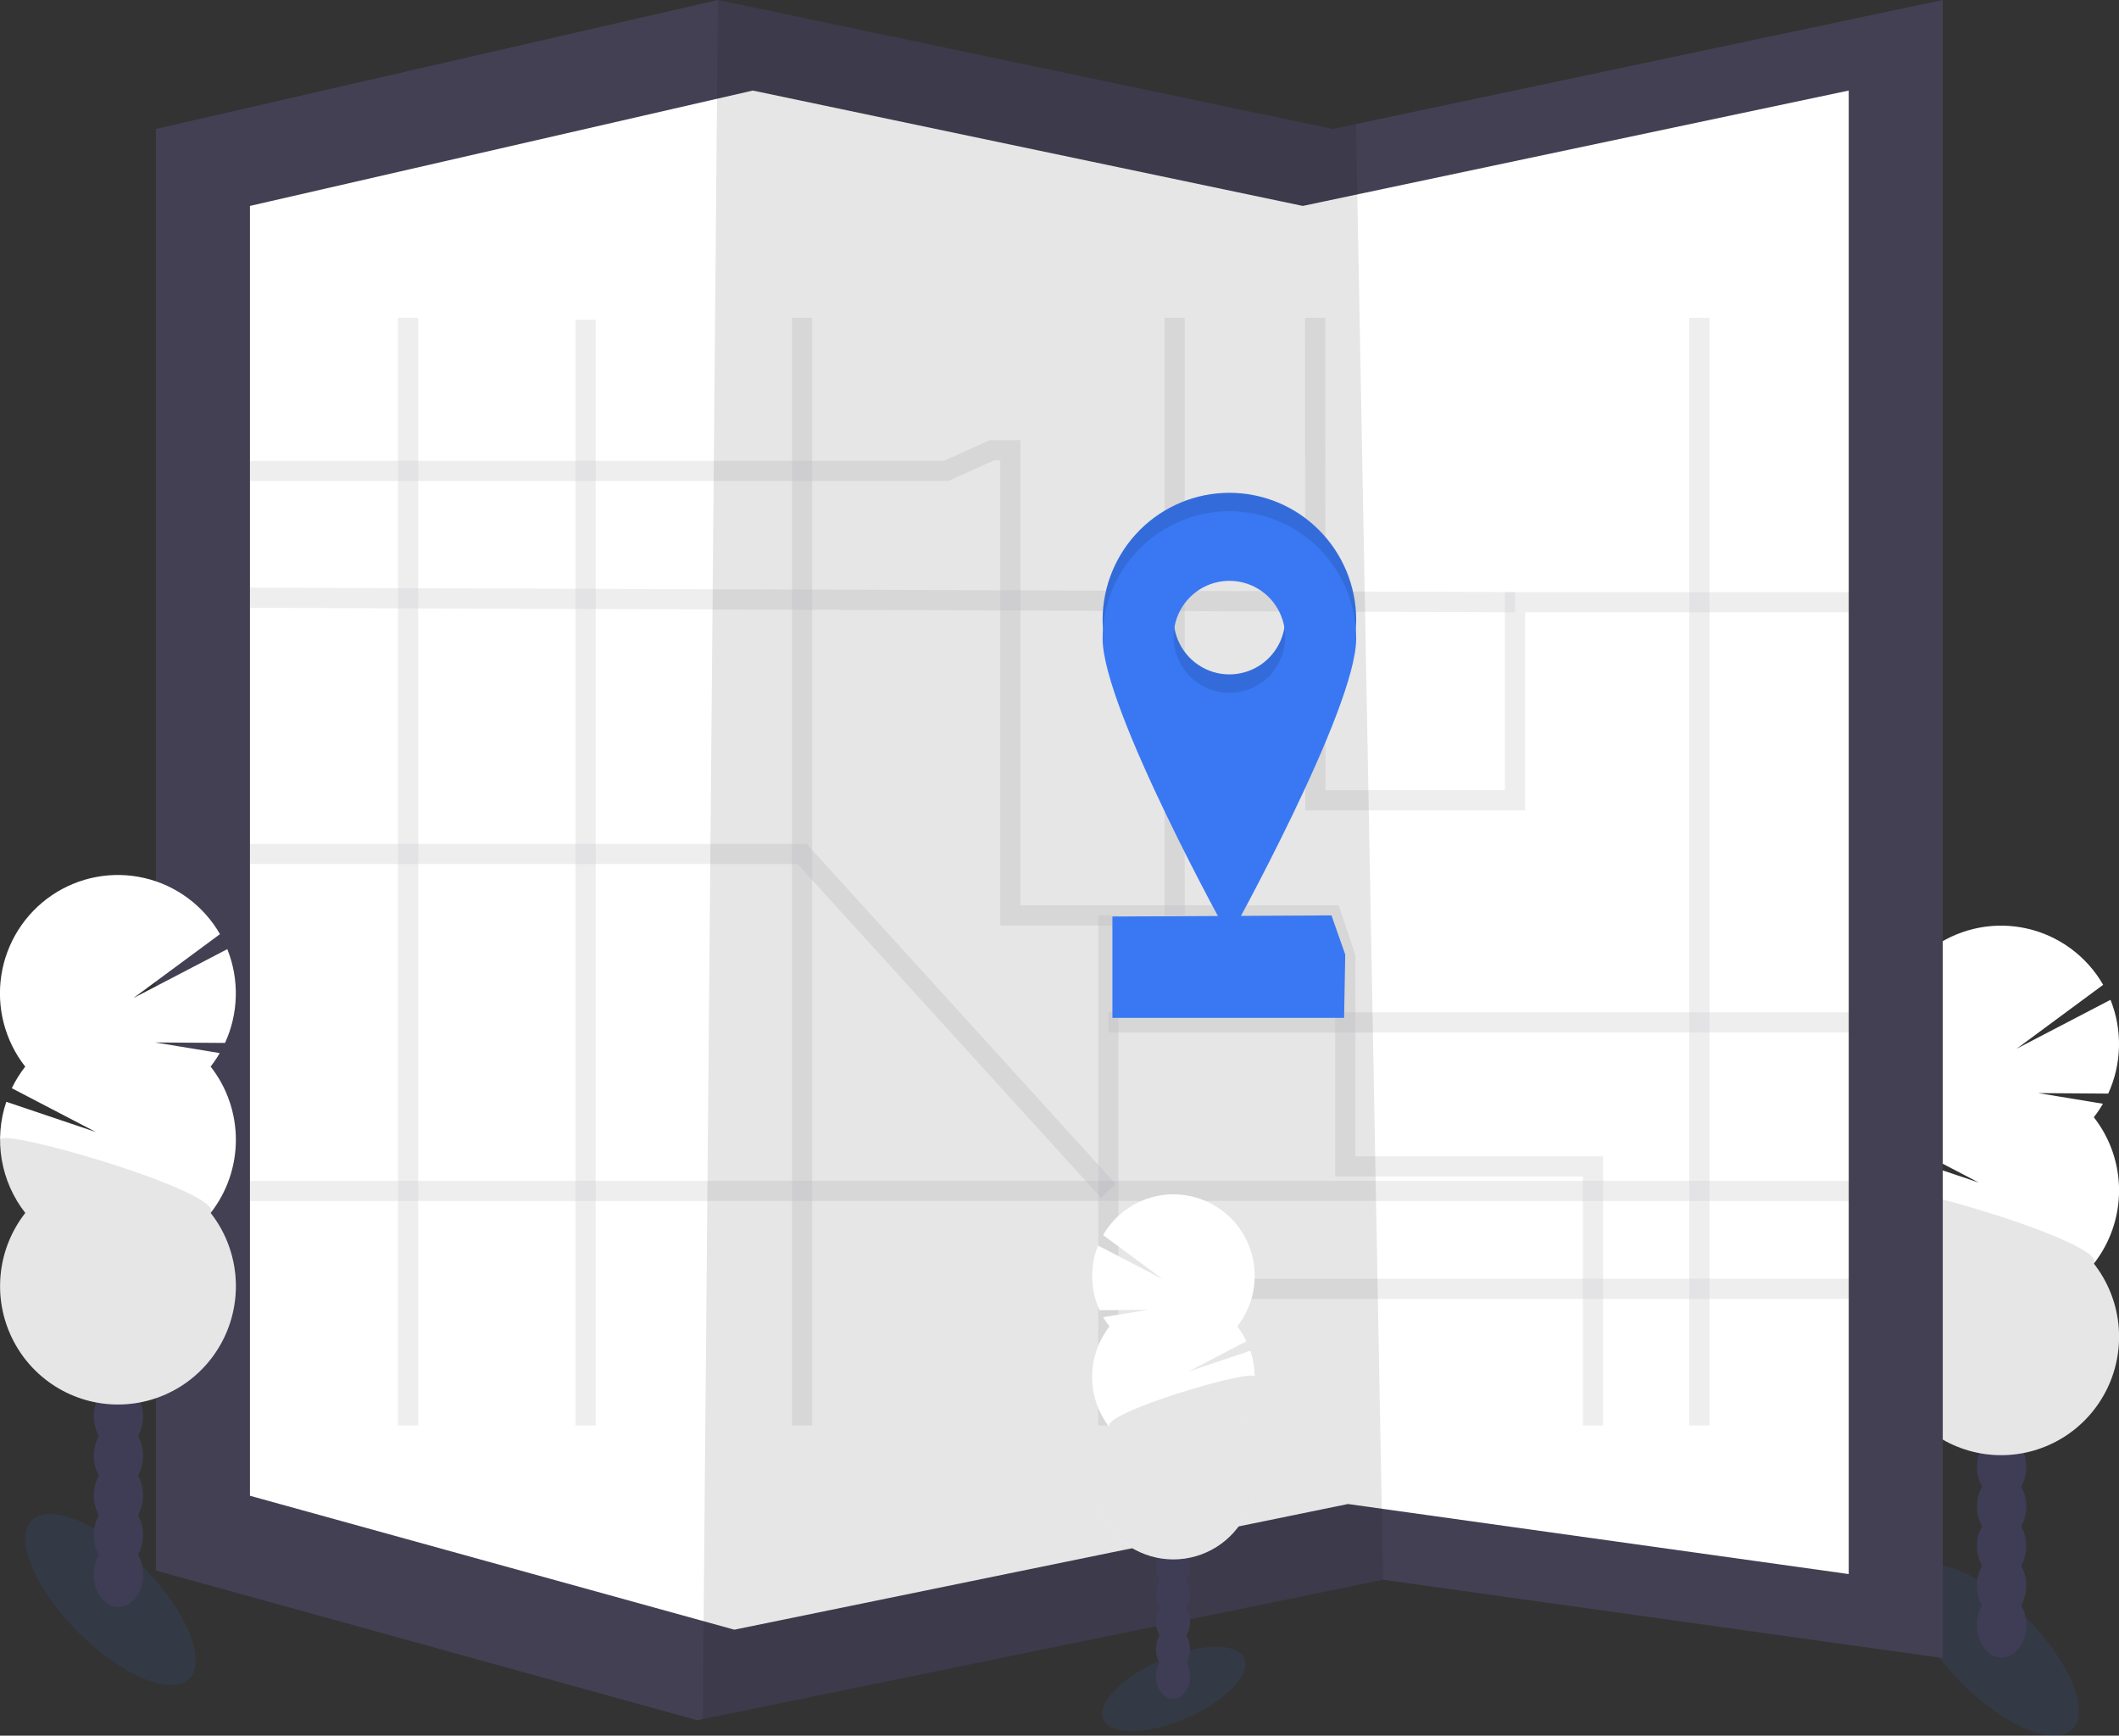 <svg width="315" height="258" viewBox="0 0 315 258" fill="none" xmlns="http://www.w3.org/2000/svg">
<rect x="0" y="0" width="315" height="258" fill="#333333" stroke="none"/>
<g clip-path="url(#clip0)">
<path opacity="0.1" d="M308.082 257.037C310.744 254.365 307.663 246.94 301.2 240.452C294.738 233.965 287.341 230.872 284.679 233.544C282.018 236.217 285.098 243.642 291.561 250.129C298.023 256.617 305.42 259.71 308.082 257.037Z" fill="#3978F2"/>
<path d="M297.552 246.375C299.573 246.375 301.211 244.222 301.211 241.566C301.211 238.91 299.573 236.756 297.552 236.756C295.531 236.756 293.893 238.91 293.893 241.566C293.893 244.222 295.531 246.375 297.552 246.375Z" fill="#3F3D56"/>
<path d="M297.552 240.498C299.573 240.498 301.211 238.344 301.211 235.688C301.211 233.032 299.573 230.879 297.552 230.879C295.531 230.879 293.893 233.032 293.893 235.688C293.893 238.344 295.531 240.498 297.552 240.498Z" fill="#3F3D56"/>
<path d="M297.552 234.621C299.573 234.621 301.211 232.467 301.211 229.811C301.211 227.155 299.573 225.002 297.552 225.002C295.531 225.002 293.893 227.155 293.893 229.811C293.893 232.467 295.531 234.621 297.552 234.621Z" fill="#3F3D56"/>
<path d="M297.552 228.743C299.573 228.743 301.211 226.59 301.211 223.934C301.211 221.278 299.573 219.124 297.552 219.124C295.531 219.124 293.893 221.278 293.893 223.934C293.893 226.59 295.531 228.743 297.552 228.743Z" fill="#3F3D56"/>
<path d="M297.552 222.866C299.573 222.866 301.211 220.712 301.211 218.056C301.211 215.4 299.573 213.247 297.552 213.247C295.531 213.247 293.893 215.4 293.893 218.056C293.893 220.712 295.531 222.866 297.552 222.866Z" fill="#3F3D56"/>
<path d="M297.552 216.988C299.573 216.988 301.211 214.835 301.211 212.179C301.211 209.523 299.573 207.369 297.552 207.369C295.531 207.369 293.893 209.523 293.893 212.179C293.893 214.835 295.531 216.988 297.552 216.988Z" fill="#3F3D56"/>
<path d="M297.552 211.111C299.573 211.111 301.211 208.957 301.211 206.301C301.211 203.645 299.573 201.492 297.552 201.492C295.531 201.492 293.893 203.645 293.893 206.301C293.893 208.957 295.531 211.111 297.552 211.111Z" fill="#3F3D56"/>
<path d="M311.249 166.08C311.75 165.442 312.206 164.769 312.613 164.067L302.997 162.483L313.397 162.558C314.395 160.379 314.94 158.019 314.998 155.622C315.057 153.225 314.628 150.841 313.738 148.616L299.789 155.883L312.647 146.387C311.443 144.294 309.822 142.473 307.885 141.036C305.948 139.6 303.738 138.58 301.391 138.039C299.044 137.498 296.612 137.448 294.245 137.892C291.878 138.337 289.628 139.266 287.634 140.622C285.641 141.978 283.947 143.732 282.659 145.774C281.371 147.816 280.515 150.102 280.146 152.491C279.776 154.879 279.901 157.319 280.512 159.657C281.123 161.995 282.208 164.181 283.698 166.08C282.918 167.074 282.248 168.149 281.7 169.288L294.18 175.791L280.881 171.307C279.947 174.08 279.717 177.043 280.21 179.928C280.704 182.813 281.906 185.529 283.708 187.83C281.674 190.426 280.41 193.543 280.058 196.826C279.706 200.109 280.281 203.425 281.718 206.395C283.155 209.365 285.396 211.869 288.184 213.621C290.972 215.373 294.195 216.303 297.484 216.303C300.773 216.303 303.996 215.373 306.783 213.621C309.571 211.869 311.812 209.365 313.249 206.395C314.686 203.425 315.261 200.109 314.91 196.826C314.558 193.543 313.293 190.426 311.259 187.83C313.689 184.729 315.01 180.898 315.01 176.952C315.01 173.006 313.689 169.175 311.259 166.073L311.249 166.08Z" fill="white"/>
<path opacity="0.1" d="M279.947 176.959C279.94 180.906 281.262 184.739 283.698 187.837C281.664 190.433 280.399 193.55 280.047 196.833C279.696 200.116 280.271 203.432 281.708 206.402C283.145 209.372 285.386 211.876 288.174 213.628C290.962 215.381 294.184 216.31 297.473 216.31C300.763 216.31 303.985 215.381 306.773 213.628C309.561 211.876 311.802 209.372 313.239 206.402C314.676 203.432 315.251 200.116 314.899 196.833C314.548 193.55 313.283 190.433 311.249 187.837C313.599 184.846 279.947 174.984 279.947 176.959Z" fill="black"/>
<path d="M288.802 0V246.461L205.602 234.822L104.464 255.535L103.649 255.703L23.177 233.453V19.169L106.717 0L198.101 19.169L201.575 18.433L288.802 0Z" fill="#444053"/>
<path d="M274.822 13.46V233.977L200.382 223.564L109.889 242.096L109.159 242.244L37.157 222.338V30.609L111.907 13.46L193.668 30.609L196.778 29.952L274.822 13.46Z" fill="white"/>
<path opacity="0.1" d="M205.603 234.822L104.464 255.535L106.718 0L198.101 19.169L201.576 18.433L205.603 234.822Z" fill="black"/>
<g opacity="0.3">
<path opacity="0.3" d="M195.503 47.238L195.543 118.952H225.209V89.513H276.015L281.983 81.832" stroke="#444053" stroke-width="3" stroke-miterlimit="10"/>
<path opacity="0.3" d="M30.337 70.002H140.645L147.465 66.921H150.193V136.067H197.93L199.976 142.228V173.378H236.802V211.888" stroke="#444053" stroke-width="3" stroke-miterlimit="10"/>
<path opacity="0.3" d="M164.763 211.888V136.067" stroke="#444053" stroke-width="3" stroke-miterlimit="10"/>
<path opacity="0.3" d="M281.983 191.575H164.763" stroke="#444053" stroke-width="3" stroke-miterlimit="10"/>
<path opacity="0.3" d="M252.624 47.238V211.888" stroke="#444053" stroke-width="3" stroke-miterlimit="10"/>
<path opacity="0.3" d="M29.996 177.021H281.983" stroke="#444053" stroke-width="3" stroke-miterlimit="10"/>
<path opacity="0.3" d="M60.664 211.888V47.238" stroke="#444053" stroke-width="3" stroke-miterlimit="10"/>
<path opacity="0.3" d="M119.238 47.238V211.888" stroke="#444053" stroke-width="3" stroke-miterlimit="10"/>
<path opacity="0.3" d="M30.337 88.829L225.209 89.513" stroke="#444053" stroke-width="3" stroke-miterlimit="10"/>
<path opacity="0.3" d="M87.053 47.536V211.888" stroke="#444053" stroke-width="3" stroke-miterlimit="10"/>
<path opacity="0.3" d="M29.996 126.934H119.238L164.763 177.02" stroke="#444053" stroke-width="3" stroke-miterlimit="10"/>
<path opacity="0.3" d="M174.624 47.238V136.067" stroke="#444053" stroke-width="3" stroke-miterlimit="10"/>
<path opacity="0.3" d="M164.763 151.977H281.983" stroke="#444053" stroke-width="3" stroke-miterlimit="10"/>
</g>
<path d="M199.806 151.3H165.366V136.238L197.93 136.067L199.976 141.886L199.806 151.3Z" fill="#3978F2"/>
<path d="M182.757 73.254C177.757 73.254 172.963 75.247 169.428 78.796C165.893 82.345 163.907 87.158 163.907 92.176C163.907 102.627 182.757 136.58 182.757 136.58C182.757 136.58 201.606 102.641 201.606 92.176C201.606 87.158 199.62 82.345 196.085 78.796C192.55 75.247 187.756 73.254 182.757 73.254ZM182.757 100.248C181.116 100.248 179.513 99.76 178.149 98.845C176.786 97.93 175.723 96.63 175.095 95.109C174.468 93.588 174.303 91.914 174.623 90.299C174.943 88.684 175.733 87.201 176.893 86.037C178.053 84.872 179.53 84.079 181.139 83.758C182.747 83.437 184.415 83.602 185.93 84.232C187.445 84.862 188.741 85.929 189.652 87.298C190.563 88.667 191.049 90.277 191.049 91.923C191.048 94.13 190.174 96.247 188.619 97.807C187.064 99.368 184.955 100.245 182.757 100.245V100.248Z" fill="#3978F2"/>
<path opacity="0.1" d="M182.757 73.254C177.757 73.254 172.963 75.247 169.428 78.796C165.893 82.345 163.907 87.158 163.907 92.176C163.907 102.627 182.757 136.58 182.757 136.58C182.757 136.58 201.606 102.641 201.606 92.176C201.606 87.158 199.62 82.345 196.085 78.796C192.55 75.247 187.756 73.254 182.757 73.254ZM182.757 100.248C181.116 100.248 179.513 99.76 178.149 98.845C176.786 97.93 175.723 96.63 175.095 95.109C174.468 93.588 174.303 91.914 174.623 90.299C174.943 88.684 175.733 87.201 176.893 86.037C178.053 84.872 179.53 84.079 181.139 83.758C182.747 83.437 184.415 83.602 185.93 84.232C187.445 84.862 188.741 85.929 189.652 87.298C190.563 88.667 191.049 90.277 191.049 91.923C191.048 94.13 190.174 96.247 188.619 97.807C187.064 99.368 184.955 100.245 182.757 100.245V100.248Z" fill="black"/>
<path d="M182.757 75.992C177.757 75.992 172.963 77.986 169.428 81.534C165.893 85.083 163.907 89.896 163.907 94.915C163.907 105.366 182.757 139.319 182.757 139.319C182.757 139.319 201.606 105.379 201.606 94.915C201.606 89.896 199.62 85.083 196.085 81.534C192.55 77.986 187.756 75.992 182.757 75.992ZM182.757 102.987C181.116 102.987 179.513 102.498 178.149 101.584C176.786 100.669 175.723 99.369 175.095 97.847C174.468 96.326 174.303 94.652 174.623 93.037C174.943 91.423 175.733 89.939 176.893 88.775C178.053 87.611 179.53 86.818 181.139 86.497C182.747 86.175 184.415 86.34 185.93 86.97C187.445 87.6 188.741 88.668 189.652 90.037C190.563 91.406 191.049 93.015 191.049 94.662C191.048 96.869 190.174 98.986 188.619 100.546C187.064 102.106 184.955 102.983 182.757 102.983V102.987Z" fill="#3978F2"/>
<path opacity="0.1" d="M176.368 255.387C182.153 252.885 186.011 248.918 184.985 246.525C183.958 244.132 178.436 244.221 172.65 246.722C166.865 249.223 163.007 253.191 164.033 255.583C165.06 257.976 170.582 257.888 176.368 255.387Z" fill="#3978F2"/>
<path d="M174.375 252.503C175.769 252.503 176.898 251.019 176.898 249.189C176.898 247.359 175.769 245.875 174.375 245.875C172.982 245.875 171.852 247.359 171.852 249.189C171.852 251.019 172.982 252.503 174.375 252.503Z" fill="#3F3D56"/>
<path d="M174.375 248.45C175.769 248.45 176.898 246.966 176.898 245.136C176.898 243.306 175.769 241.823 174.375 241.823C172.982 241.823 171.852 243.306 171.852 245.136C171.852 246.966 172.982 248.45 174.375 248.45Z" fill="#3F3D56"/>
<path d="M174.375 244.4C175.769 244.4 176.898 242.917 176.898 241.087C176.898 239.257 175.769 237.773 174.375 237.773C172.982 237.773 171.852 239.257 171.852 241.087C171.852 242.917 172.982 244.4 174.375 244.4Z" fill="#3F3D56"/>
<path d="M174.375 240.351C175.769 240.351 176.898 238.867 176.898 237.037C176.898 235.207 175.769 233.724 174.375 233.724C172.982 233.724 171.852 235.207 171.852 237.037C171.852 238.867 172.982 240.351 174.375 240.351Z" fill="#3F3D56"/>
<path d="M174.375 236.298C175.769 236.298 176.898 234.814 176.898 232.984C176.898 231.154 175.769 229.671 174.375 229.671C172.982 229.671 171.852 231.154 171.852 232.984C171.852 234.814 172.982 236.298 174.375 236.298Z" fill="#3F3D56"/>
<path d="M174.375 232.248C175.769 232.248 176.898 230.765 176.898 228.935C176.898 227.105 175.769 225.621 174.375 225.621C172.982 225.621 171.852 227.105 171.852 228.935C171.852 230.765 172.982 232.248 174.375 232.248Z" fill="#3F3D56"/>
<path d="M174.375 228.199C175.769 228.199 176.898 226.715 176.898 224.885C176.898 223.055 175.769 221.572 174.375 221.572C172.982 221.572 171.852 223.055 171.852 224.885C171.852 226.715 172.982 228.199 174.375 228.199Z" fill="#3F3D56"/>
<path d="M164.933 197.162C164.589 196.727 164.275 196.27 163.992 195.793L170.621 194.697L163.46 194.752C162.774 193.25 162.399 191.624 162.359 189.972C162.319 188.32 162.615 186.677 163.228 185.143L172.844 190.134L163.979 183.589C164.809 182.147 165.926 180.892 167.261 179.903C168.596 178.913 170.119 178.21 171.736 177.838C173.353 177.465 175.03 177.431 176.66 177.738C178.291 178.044 179.842 178.685 181.215 179.619C182.589 180.553 183.756 181.762 184.644 183.169C185.532 184.576 186.121 186.151 186.376 187.797C186.631 189.443 186.545 191.124 186.124 192.735C185.703 194.346 184.956 195.853 183.93 197.162C184.462 197.848 184.919 198.589 185.293 199.373L176.697 203.861L185.87 200.78C186.514 202.691 186.673 204.733 186.333 206.722C185.993 208.71 185.165 210.582 183.923 212.168C185.325 213.957 186.197 216.106 186.44 218.369C186.682 220.632 186.286 222.918 185.295 224.966C184.305 227.013 182.761 228.739 180.839 229.947C178.917 231.155 176.695 231.796 174.428 231.796C172.161 231.796 169.939 231.155 168.017 229.947C166.096 228.739 164.551 227.013 163.561 224.966C162.57 222.918 162.174 220.632 162.416 218.369C162.659 216.106 163.531 213.957 164.933 212.168C163.259 210.031 162.349 207.39 162.349 204.67C162.349 201.951 163.259 199.31 164.933 197.172V197.162Z" fill="white"/>
<path opacity="0.1" d="M186.507 204.648C186.512 207.369 185.601 210.012 183.923 212.148C185.325 213.937 186.197 216.086 186.44 218.349C186.682 220.612 186.286 222.898 185.295 224.945C184.305 226.993 182.761 228.719 180.839 229.927C178.917 231.135 176.695 231.775 174.428 231.775C172.161 231.775 169.939 231.135 168.017 229.927C166.096 228.719 164.551 226.993 163.561 224.945C162.57 222.898 162.174 220.612 162.416 218.349C162.659 216.086 163.531 213.937 164.933 212.148C163.314 210.094 186.507 203.299 186.507 204.648Z" fill="black"/>
<path opacity="0.1" d="M28.134 249.506C30.796 246.834 27.715 239.408 21.253 232.921C14.791 226.433 7.394 223.341 4.732 226.013C2.07 228.685 5.151 236.11 11.614 242.598C18.076 249.085 25.473 252.178 28.134 249.506Z" fill="#3978F2"/>
<path d="M17.605 238.844C19.626 238.844 21.264 236.691 21.264 234.035C21.264 231.379 19.626 229.226 17.605 229.226C15.584 229.226 13.946 231.379 13.946 234.035C13.946 236.691 15.584 238.844 17.605 238.844Z" fill="#3F3D56"/>
<path d="M17.605 232.967C19.626 232.967 21.264 230.814 21.264 228.158C21.264 225.502 19.626 223.348 17.605 223.348C15.584 223.348 13.946 225.502 13.946 228.158C13.946 230.814 15.584 232.967 17.605 232.967Z" fill="#3F3D56"/>
<path d="M17.605 227.09C19.626 227.09 21.264 224.937 21.264 222.28C21.264 219.624 19.626 217.471 17.605 217.471C15.584 217.471 13.946 219.624 13.946 222.28C13.946 224.937 15.584 227.09 17.605 227.09Z" fill="#3F3D56"/>
<path d="M17.605 221.212C19.626 221.212 21.264 219.059 21.264 216.403C21.264 213.747 19.626 211.594 17.605 211.594C15.584 211.594 13.946 213.747 13.946 216.403C13.946 219.059 15.584 221.212 17.605 221.212Z" fill="#3F3D56"/>
<path d="M17.605 215.335C19.626 215.335 21.264 213.182 21.264 210.525C21.264 207.869 19.626 205.716 17.605 205.716C15.584 205.716 13.946 207.869 13.946 210.525C13.946 213.182 15.584 215.335 17.605 215.335Z" fill="#3F3D56"/>
<path d="M17.605 209.457C19.626 209.457 21.264 207.304 21.264 204.648C21.264 201.992 19.626 199.839 17.605 199.839C15.584 199.839 13.946 201.992 13.946 204.648C13.946 207.304 15.584 209.457 17.605 209.457Z" fill="#3F3D56"/>
<path d="M17.605 203.58C19.626 203.58 21.264 201.427 21.264 198.771C21.264 196.114 19.626 193.961 17.605 193.961C15.584 193.961 13.946 196.114 13.946 198.771C13.946 201.427 15.584 203.58 17.605 203.58Z" fill="#3F3D56"/>
<path d="M31.302 158.549C31.803 157.911 32.259 157.239 32.666 156.537L23.05 154.952L33.45 155.027C34.448 152.848 34.993 150.488 35.051 148.091C35.11 145.694 34.681 143.31 33.791 141.085L19.842 148.352L32.7 138.857C31.496 136.764 29.875 134.942 27.938 133.506C26.002 132.069 23.791 131.049 21.444 130.508C19.097 129.967 16.665 129.917 14.298 130.362C11.931 130.806 9.681 131.735 7.688 133.091C5.694 134.447 4.001 136.201 2.712 138.243C1.424 140.285 0.568 142.571 0.199 144.96C-0.171 147.349 -0.046 149.788 0.565 152.126C1.176 154.464 2.261 156.651 3.751 158.549C2.971 159.543 2.301 160.618 1.753 161.757L14.233 168.261L0.934 163.777C0.001 166.55 -0.23 169.512 0.264 172.397C0.757 175.282 1.959 177.998 3.761 180.3C1.728 182.895 0.463 186.012 0.111 189.295C-0.241 192.578 0.334 195.894 1.771 198.864C3.208 201.834 5.449 204.339 8.237 206.091C11.025 207.843 14.248 208.772 17.537 208.772C20.826 208.772 24.049 207.843 26.837 206.091C29.624 204.339 31.865 201.834 33.302 198.864C34.739 195.894 35.315 192.578 34.963 189.295C34.611 186.012 33.346 182.895 31.312 180.3C33.742 177.198 35.063 173.367 35.063 169.421C35.063 165.475 33.742 161.644 31.312 158.543L31.302 158.549Z" fill="white"/>
<path opacity="0.1" d="M-9.75501e-05 169.428C-0.007 173.375 1.315 177.208 3.751 180.307C1.717 182.902 0.452 186.019 0.1 189.302C-0.251 192.585 0.324 195.901 1.761 198.871C3.198 201.841 5.439 204.346 8.227 206.098C11.014 207.85 14.237 208.779 17.526 208.779C20.816 208.779 24.038 207.85 26.826 206.098C29.614 204.346 31.855 201.841 33.292 198.871C34.729 195.901 35.304 192.585 34.952 189.302C34.6 186.019 33.336 182.902 31.302 180.307C33.651 177.315 -9.75501e-05 167.453 -9.75501e-05 169.428Z" fill="black"/>
</g>
<defs>
<clipPath id="clip0">
<rect width="315" height="258" fill="white"/>
</clipPath>
</defs>
</svg>

